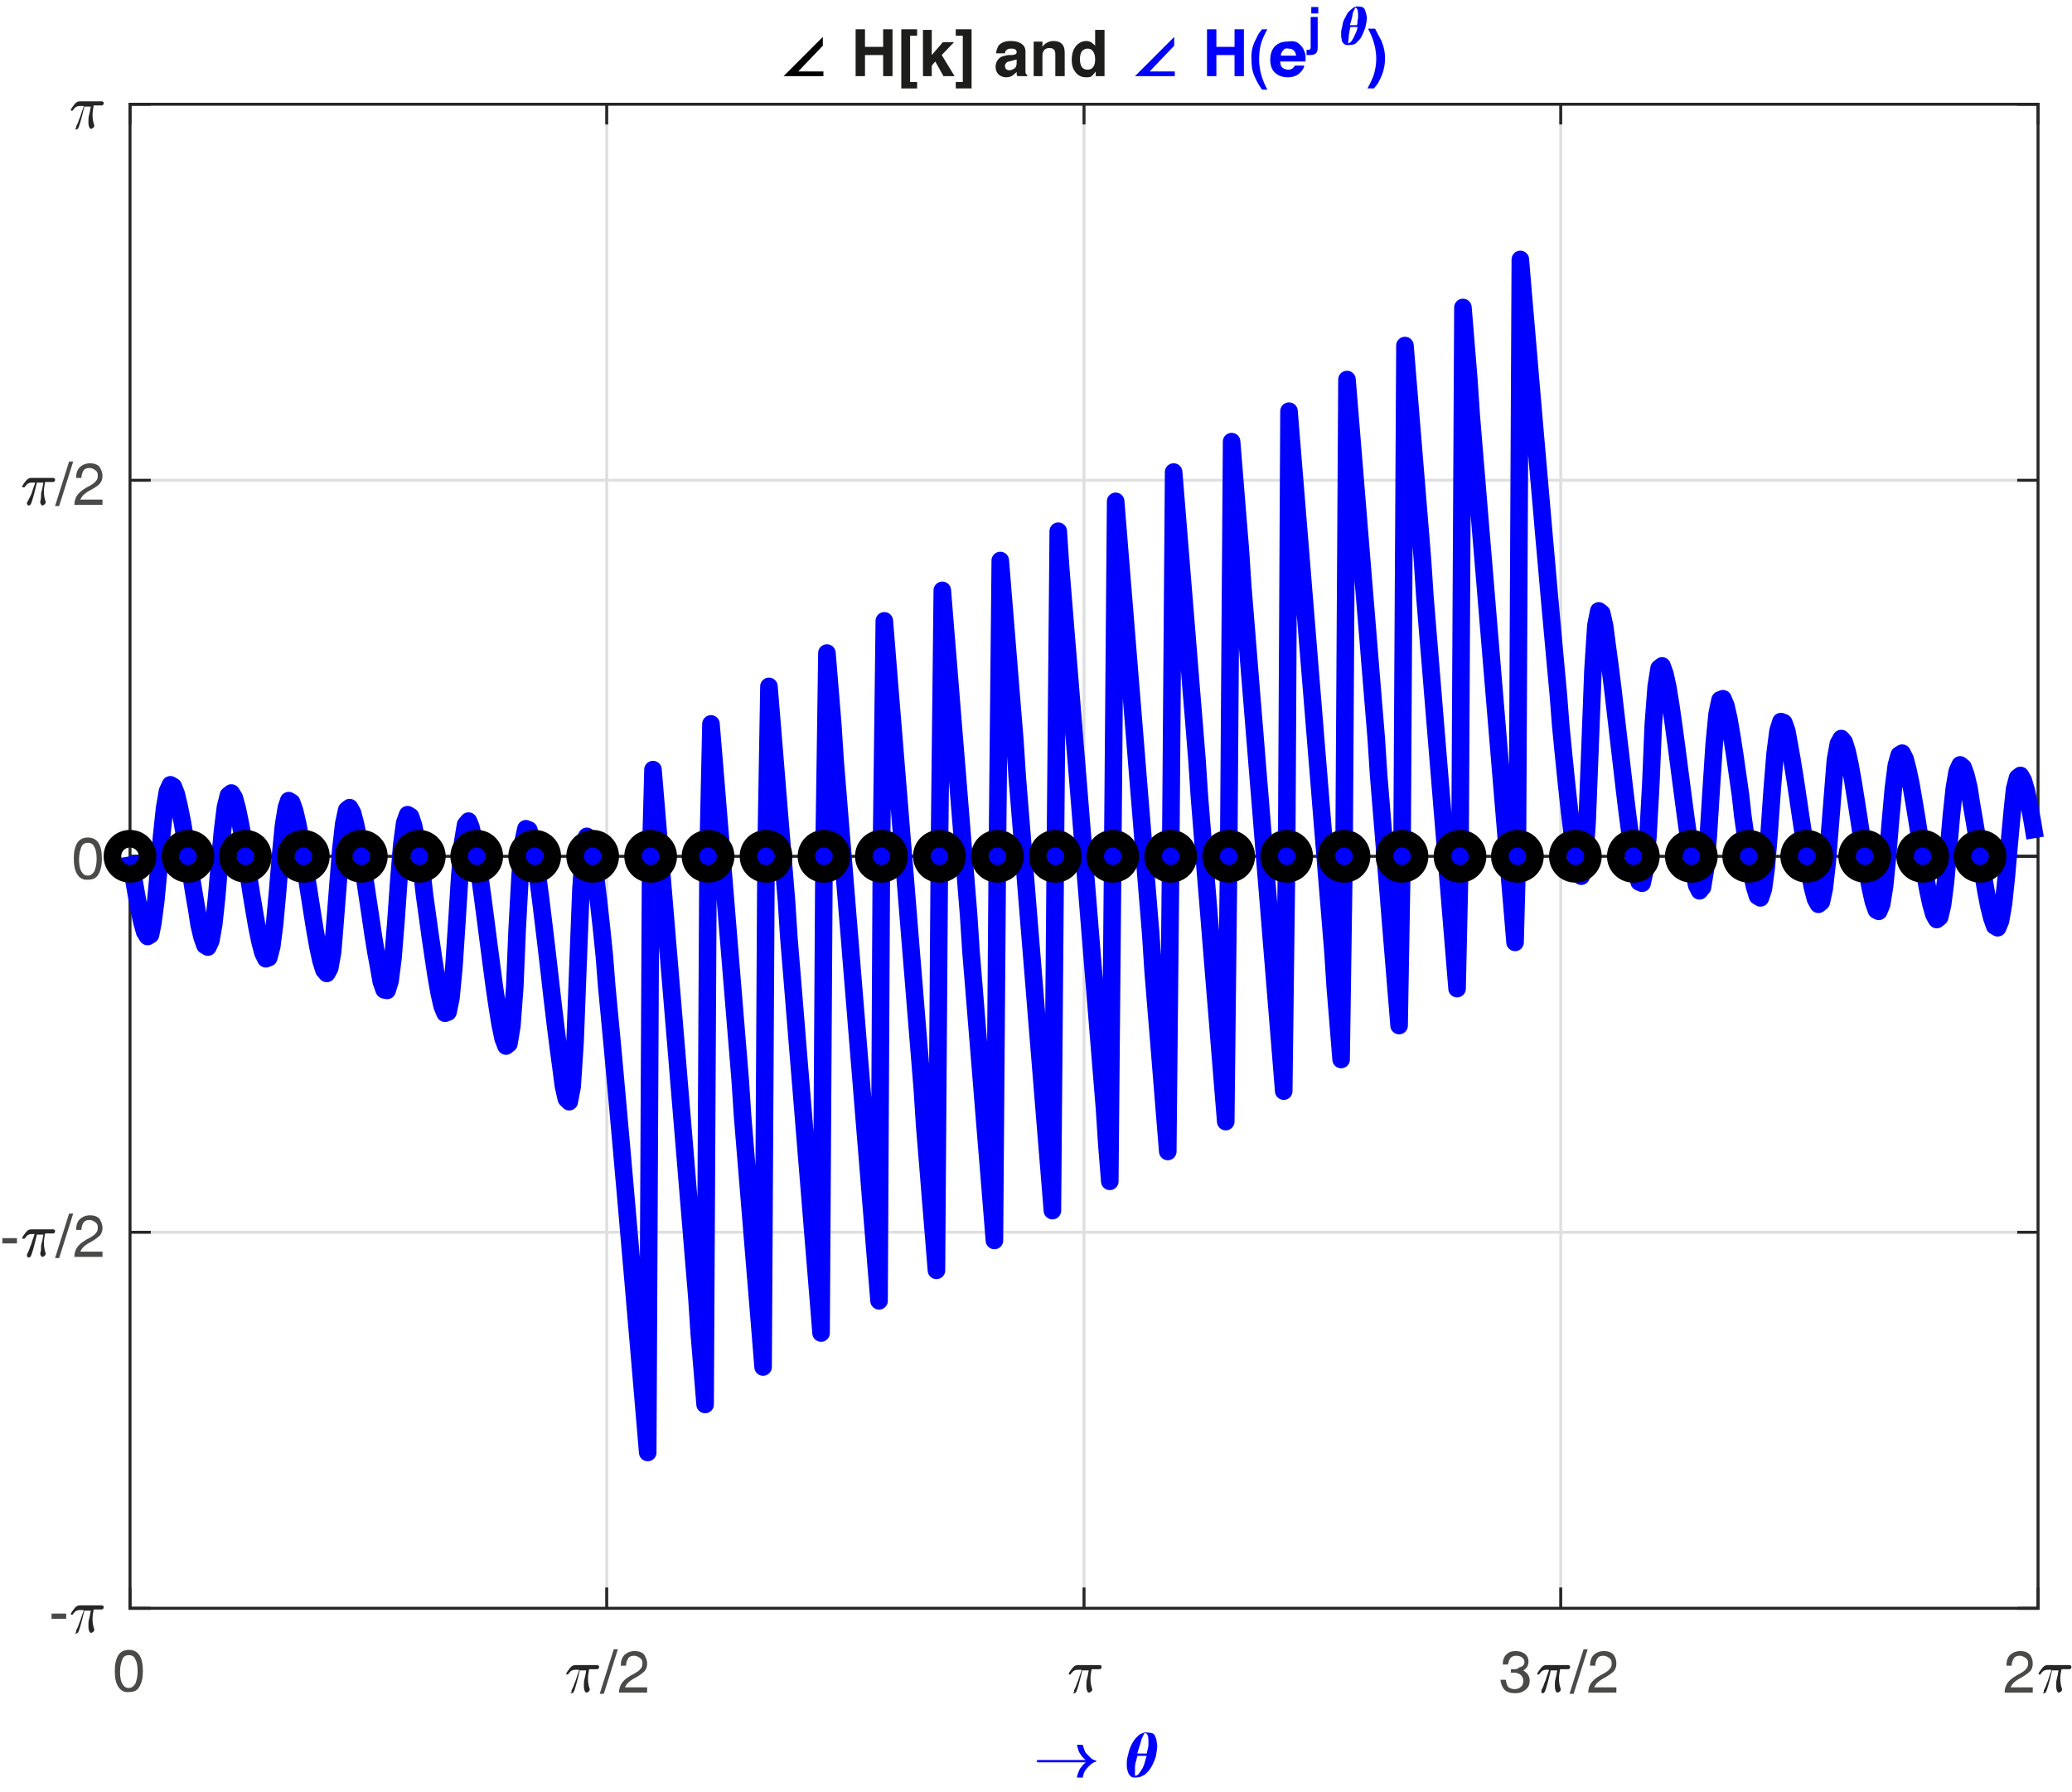 <?xml version="1.0" encoding="utf-8"?>
<!-- Generator: Adobe Illustrator 22.1.0, SVG Export Plug-In . SVG Version: 6.00 Build 0)  -->
<svg version="1.1" id="Layer_1" xmlns="http://www.w3.org/2000/svg" xmlns:xlink="http://www.w3.org/1999/xlink" x="0px" y="0px"
	 viewBox="0 0 353.8 305.9" style="enable-background:new 0 0 353.8 305.9;" xml:space="preserve">
<style type="text/css">
	.st0{fill:none;stroke:#DFDFDF;stroke-width:0.5;stroke-linejoin:round;stroke-miterlimit:10;}
	.st1{fill:none;stroke:#262626;stroke-width:0.5;stroke-linecap:square;stroke-linejoin:round;stroke-miterlimit:10;}
	.st2{fill:#4A4A49;}
	.st3{fill:#262626;}
	.st4{fill:#0000FF;}
	.st5{fill:#1D1D1B;}
	.st6{fill:none;stroke:#262626;stroke-width:0.5;stroke-linejoin:round;stroke-miterlimit:10;}
	.st7{fill:none;stroke:#0000FF;stroke-width:3;stroke-linejoin:round;stroke-miterlimit:10;}
	.st8{fill:none;stroke:#000000;stroke-width:3;stroke-linejoin:round;stroke-miterlimit:10;}
</style>
<g>
	<path class="st0" d="M22.2,274.6V17.8 M103.6,274.6V17.8 M185.1,274.6V17.8 M266.5,274.6V17.8 M348,274.6V17.8 M348,274.6H22.2
		 M348,210.4H22.2 M348,146.2H22.2 M348,82H22.2 M348,17.8H22.2"/>
	<path class="st1" d="M22.2,274.6H348 M22.2,17.8H348 M22.2,274.6v-3.3 M103.6,274.6v-3.3 M185.1,274.6v-3.3 M266.5,274.6v-3.3
		 M348,274.6v-3.3 M22.2,17.8V21 M103.6,17.8V21 M185.1,17.8V21 M266.5,17.8V21 M348,17.8V21"/>
	<g>
		<path class="st2" d="M20.2,288c-0.4-0.6-0.6-1.5-0.6-2.7s0.2-2,0.6-2.7c0.4-0.6,1-0.9,1.8-0.9c0.8,0,1.4,0.3,1.8,0.9
			c0.4,0.6,0.6,1.5,0.6,2.7s-0.2,2-0.6,2.7s-1,0.9-1.8,0.9C21.2,289,20.6,288.6,20.2,288z M23.1,287.5c0.2-0.5,0.4-1.2,0.4-2.1
			c0-0.9-0.1-1.6-0.4-2.1c-0.2-0.5-0.6-0.7-1.1-0.7c-0.5,0-0.9,0.2-1.1,0.7c-0.2,0.5-0.4,1.2-0.4,2.1c0,0.9,0.1,1.6,0.4,2.1
			s0.6,0.7,1.1,0.7C22.5,288.2,22.8,287.9,23.1,287.5z"/>
	</g>
	<path class="st3" d="M97.6,288.8c0,0,0-0.1,0-0.2c0.2-0.4,0.4-0.8,0.5-1.2c0.2-0.4,0.3-0.8,0.4-1.1c0.1-0.4,0.3-0.7,0.4-1.2h-0.7
		c-0.3,0-0.5,0.1-0.7,0.2c-0.2,0.2-0.4,0.4-0.5,0.6c0,0,0,0-0.1,0h-0.1c-0.1,0-0.1,0-0.1-0.1c0,0,0,0,0-0.1c0.2-0.4,0.5-0.7,0.7-1
		c0.3-0.3,0.5-0.4,0.9-0.4h3.7c0.1,0,0.1,0,0.2,0.1c0,0,0.1,0.1,0.1,0.2c0,0.1,0,0.2-0.1,0.3c-0.1,0.1-0.2,0.1-0.3,0.1h-1.3
		c-0.1,0.5-0.2,1.1-0.2,1.6c0,0.7,0.1,1.2,0.3,1.8c0,0,0,0.1,0,0.1c0,0.1,0,0.1-0.1,0.2c0,0.1-0.1,0.1-0.2,0.2
		c-0.1,0-0.1,0.1-0.2,0.1c-0.2,0-0.3-0.1-0.4-0.4s-0.1-0.6-0.1-0.8c0-0.4,0-0.8,0.1-1.1c0.1-0.4,0.2-0.8,0.3-1.5h-1.1
		c-0.5,2.2-0.9,3.4-1,3.6c-0.1,0.2-0.2,0.3-0.4,0.3c-0.1,0-0.2,0-0.2-0.1C97.7,288.9,97.6,288.9,97.6,288.8L97.6,288.8z"/>
	<g>
		<path class="st2" d="M105.5,281.6l-2.4,7.6h-0.7l2.4-7.6H105.5z"/>
		<path class="st2" d="M110.5,284c0,0.5-0.1,0.9-0.4,1.3c-0.3,0.3-0.8,0.7-1.5,1.1c-0.8,0.4-1.3,0.8-1.6,1.2
			c-0.1,0.2-0.2,0.3-0.3,0.5h3.8v0.9h-4.8v0c0-0.7,0.2-1.3,0.6-1.8c0.4-0.5,1.1-1,2.1-1.5c0.5-0.3,0.8-0.5,1-0.8
			c0.2-0.2,0.3-0.5,0.3-0.9c0-0.4-0.1-0.7-0.4-0.9c-0.3-0.2-0.6-0.4-1-0.4c-0.4,0-0.8,0.1-1,0.4s-0.4,0.7-0.4,1.3h-0.9
			c0-0.8,0.2-1.4,0.6-1.8c0.4-0.4,1-0.7,1.8-0.7c0.7,0,1.2,0.2,1.6,0.6C110.2,282.9,110.5,283.4,110.5,284z"/>
	</g>
	<path class="st3" d="M183.4,288.8c0,0,0-0.1,0-0.2c0.2-0.4,0.4-0.8,0.5-1.2c0.2-0.4,0.3-0.8,0.4-1.1c0.1-0.4,0.3-0.7,0.4-1.2h-0.7
		c-0.3,0-0.5,0.1-0.7,0.2c-0.2,0.2-0.4,0.4-0.5,0.6c0,0,0,0-0.1,0h-0.1c-0.1,0-0.1,0-0.1-0.1c0,0,0,0,0-0.1c0.2-0.4,0.5-0.7,0.7-1
		c0.3-0.3,0.5-0.4,0.9-0.4h3.7c0.1,0,0.1,0,0.2,0.1c0.1,0,0.1,0.1,0.1,0.2c0,0.1,0,0.2-0.1,0.3c-0.1,0.1-0.2,0.1-0.3,0.1h-1.3
		c-0.1,0.5-0.2,1.1-0.2,1.6c0,0.7,0.1,1.2,0.3,1.8c0,0,0,0.1,0,0.1c0,0.1,0,0.1-0.1,0.2c0,0.1-0.1,0.1-0.2,0.2
		c-0.1,0-0.1,0.1-0.2,0.1c-0.2,0-0.3-0.1-0.4-0.4s-0.1-0.6-0.1-0.8c0-0.4,0-0.8,0.1-1.1c0.1-0.4,0.2-0.8,0.3-1.5h-1.1
		c-0.5,2.2-0.9,3.4-1,3.6c-0.1,0.2-0.2,0.3-0.4,0.3c-0.1,0-0.2,0-0.2-0.1C183.5,288.9,183.4,288.9,183.4,288.8L183.4,288.8z"/>
	<g>
		<path class="st2" d="M260.3,283.8c0-0.3-0.1-0.6-0.4-0.8c-0.3-0.2-0.6-0.3-1-0.3c-0.4,0-0.7,0.1-1,0.4c-0.2,0.3-0.3,0.6-0.4,1.1
			h-0.9c0-0.7,0.2-1.3,0.6-1.7c0.4-0.4,0.9-0.6,1.6-0.6c0.7,0,1.2,0.2,1.6,0.5c0.4,0.3,0.6,0.8,0.6,1.3c0,0.5-0.2,1-0.6,1.3
			c-0.1,0.1-0.2,0.1-0.3,0.2c0.2,0.1,0.3,0.2,0.4,0.3c0.4,0.3,0.7,0.8,0.7,1.4c0,0.7-0.2,1.2-0.7,1.6c-0.5,0.4-1,0.6-1.8,0.6
			c-0.8,0-1.4-0.2-1.8-0.6c-0.4-0.4-0.6-1-0.7-1.7h0.9c0.1,0.5,0.2,0.9,0.4,1.2c0.2,0.2,0.6,0.4,1.1,0.4c0.4,0,0.8-0.1,1.1-0.4
			c0.3-0.2,0.4-0.6,0.4-1c0-0.4-0.1-0.7-0.4-1c-0.2-0.2-0.5-0.3-0.9-0.4c-0.2,0-0.3,0-0.5,0c-0.1,0-0.2,0-0.3,0V285
			c0.1,0,0.2,0,0.3,0s0.3,0,0.4,0c0.3,0,0.5-0.1,0.7-0.3C260.1,284.5,260.3,284.2,260.3,283.8z"/>
	</g>
	<path class="st3" d="M263.2,288.8c0,0,0-0.1,0-0.2c0.2-0.4,0.4-0.8,0.5-1.2c0.2-0.4,0.3-0.8,0.4-1.1c0.1-0.4,0.3-0.7,0.4-1.2H264
		c-0.3,0-0.5,0.1-0.7,0.2c-0.2,0.2-0.4,0.4-0.5,0.6c0,0,0,0-0.1,0h-0.1c-0.1,0-0.1,0-0.1-0.1c0,0,0,0,0-0.1c0.2-0.4,0.5-0.7,0.7-1
		c0.3-0.3,0.5-0.4,0.9-0.4h3.7c0.1,0,0.1,0,0.2,0.1c0,0,0.1,0.1,0.1,0.2c0,0.1,0,0.2-0.1,0.3c-0.1,0.1-0.2,0.1-0.3,0.1h-1.3
		c-0.1,0.5-0.2,1.1-0.2,1.6c0,0.7,0.1,1.2,0.3,1.8c0,0,0,0.1,0,0.1c0,0.1,0,0.1-0.1,0.2c0,0.1-0.1,0.1-0.2,0.2
		c-0.1,0-0.1,0.1-0.2,0.1c-0.2,0-0.3-0.1-0.4-0.4c-0.1-0.3-0.1-0.6-0.1-0.8c0-0.4,0-0.8,0.1-1.1c0.1-0.4,0.2-0.8,0.3-1.5h-1.1
		c-0.5,2.2-0.9,3.4-1,3.6c-0.1,0.2-0.2,0.3-0.4,0.3c-0.1,0-0.2,0-0.2-0.1C263.3,288.9,263.2,288.9,263.2,288.8L263.2,288.8z"/>
	<g>
		<path class="st2" d="M271.1,281.6l-2.4,7.6H268l2.4-7.6H271.1z"/>
		<path class="st2" d="M276,284c0,0.5-0.1,0.9-0.4,1.3c-0.3,0.3-0.8,0.7-1.5,1.1c-0.8,0.4-1.3,0.8-1.6,1.2c-0.1,0.2-0.2,0.3-0.3,0.5
			h3.8v0.9h-4.8v0c0-0.7,0.2-1.3,0.6-1.8c0.4-0.5,1.1-1,2.1-1.5c0.5-0.3,0.8-0.5,1-0.8c0.2-0.2,0.3-0.5,0.3-0.9
			c0-0.4-0.1-0.7-0.4-0.9c-0.3-0.2-0.6-0.4-1-0.4c-0.4,0-0.8,0.1-1,0.4s-0.4,0.7-0.4,1.3h-0.9c0-0.8,0.2-1.4,0.6-1.8
			c0.4-0.4,1-0.7,1.8-0.7c0.7,0,1.2,0.2,1.6,0.6C275.8,282.9,276,283.4,276,284z"/>
	</g>
	<g>
		<path class="st2" d="M347.1,284c0,0.5-0.1,0.9-0.4,1.3c-0.3,0.3-0.8,0.7-1.5,1.1c-0.8,0.4-1.3,0.8-1.6,1.2
			c-0.1,0.2-0.2,0.3-0.3,0.5h3.8v0.9h-4.8v0c0-0.7,0.2-1.3,0.6-1.8c0.4-0.5,1.1-1,2.1-1.5c0.5-0.3,0.8-0.5,1-0.8
			c0.2-0.2,0.3-0.5,0.3-0.9c0-0.4-0.1-0.7-0.4-0.9c-0.3-0.2-0.6-0.4-1-0.4c-0.4,0-0.8,0.1-1,0.4s-0.4,0.7-0.4,1.3h-0.9
			c0-0.8,0.2-1.4,0.6-1.8c0.4-0.4,1-0.7,1.8-0.7c0.7,0,1.2,0.2,1.6,0.6C346.9,282.9,347.1,283.4,347.1,284z"/>
	</g>
	<path class="st3" d="M349,288.8c0,0,0-0.1,0-0.2c0.2-0.4,0.4-0.8,0.5-1.2c0.2-0.4,0.3-0.8,0.4-1.1c0.1-0.4,0.3-0.7,0.4-1.2h-0.7
		c-0.3,0-0.5,0.1-0.7,0.2c-0.2,0.2-0.4,0.4-0.5,0.6c0,0,0,0-0.1,0h-0.1c-0.1,0-0.1,0-0.1-0.1c0,0,0,0,0-0.1c0.2-0.4,0.5-0.7,0.7-1
		c0.3-0.3,0.5-0.4,0.9-0.4h3.7c0.1,0,0.1,0,0.2,0.1c0,0,0.1,0.1,0.1,0.2c0,0.1,0,0.2-0.1,0.3c-0.1,0.1-0.2,0.1-0.3,0.1h-1.3
		c-0.1,0.5-0.2,1.1-0.2,1.6c0,0.7,0.1,1.2,0.3,1.8c0,0,0,0.1,0,0.1c0,0.1,0,0.1-0.1,0.2c0,0.1-0.1,0.1-0.2,0.2
		c-0.1,0-0.1,0.1-0.2,0.1c-0.2,0-0.3-0.1-0.4-0.4s-0.1-0.6-0.1-0.8c0-0.4,0-0.8,0.1-1.1c0.1-0.4,0.2-0.8,0.3-1.5h-1.1
		c-0.5,2.2-0.9,3.4-1,3.6c-0.1,0.2-0.2,0.3-0.4,0.3c-0.1,0-0.2,0-0.2-0.1C349.1,288.9,349,288.9,349,288.8L349,288.8z"/>
	<g>
	</g>
	<path class="st4" d="M177.2,300.9c-0.1,0-0.1,0-0.1-0.1c0,0-0.1-0.1-0.1-0.1c0-0.1,0-0.1,0.1-0.1c0,0,0.1-0.1,0.1-0.1h8.2
		c-0.3-0.2-0.5-0.4-0.7-0.7s-0.4-0.5-0.5-0.8c-0.1-0.3-0.2-0.6-0.3-1c0-0.1,0-0.1,0.1-0.1h0.2c0.4,0,0.6,0,0.7,0c0,0,0,0,0,0.1
		c0.1,0.3,0.2,0.6,0.3,0.9c0.1,0.3,0.3,0.5,0.5,0.7c0.2,0.2,0.4,0.4,0.6,0.6c0.2,0.2,0.5,0.3,0.8,0.4c0.1,0,0.1,0.1,0.1,0.1
		c0,0.1,0,0.1-0.1,0.1c-0.4,0.1-0.7,0.3-1,0.6c-0.3,0.3-0.6,0.6-0.8,0.9s-0.3,0.7-0.4,1.1c0,0,0,0,0,0.1c0,0-0.2,0-0.7,0H184
		c-0.1,0-0.1,0-0.1-0.1c0.1-0.5,0.3-1,0.5-1.4c0.3-0.4,0.6-0.8,1-1.1H177.2L177.2,300.9z"/>
	<g>
	</g>
	<path class="st4" d="M193.7,303.5c-0.3,0-0.6-0.1-0.8-0.4c-0.2-0.2-0.3-0.5-0.4-0.9c-0.1-0.3-0.1-0.7-0.1-1v0c0-0.4,0-0.7,0.1-1.1
		c0.1-0.4,0.2-0.8,0.3-1.2c0.1-0.4,0.3-0.7,0.4-1c0.1-0.2,0.2-0.4,0.4-0.7c0.2-0.3,0.4-0.5,0.6-0.7c0.2-0.2,0.4-0.4,0.7-0.5
		c0.2-0.1,0.5-0.2,0.7-0.2h0c0.7,0,1.1,0.1,1.3,0.2c0.2,0.1,0.3,0.3,0.4,0.6c0.1,0.2,0.2,0.5,0.2,0.7c0,0.3,0.1,0.5,0.1,0.7
		c0,0.5-0.1,1.1-0.2,1.7c-0.1,0.6-0.4,1.1-0.6,1.6c-0.1,0.2-0.2,0.4-0.4,0.7c-0.2,0.3-0.4,0.5-0.6,0.7c-0.2,0.2-0.4,0.4-0.7,0.5
		C194.8,303.4,194.4,303.5,193.7,303.5L193.7,303.5L193.7,303.5z M193.8,303.2c0.2,0,0.5-0.1,0.7-0.4c0.2-0.3,0.4-0.6,0.6-0.9
		c0.2-0.4,0.3-0.7,0.4-1.1c0.1-0.4,0.2-0.7,0.3-1h-1.6c-0.1,0.5-0.2,0.8-0.3,1.2c-0.1,0.3-0.1,0.7-0.1,1
		C193.8,302.8,193.8,303.2,193.8,303.2L193.8,303.2z M194.2,299.4h1.6c0.1-0.3,0.1-0.6,0.2-0.8c0-0.2,0.1-0.4,0.1-0.7
		c0-0.2,0-0.5,0-0.7c0-0.8-0.2-1.3-0.6-1.3c-0.1,0-0.3,0.4-0.6,1.1C194.7,297.9,194.4,298.6,194.2,299.4L194.2,299.4z"/>
	<path class="st1" d="M22.2,274.6V17.8 M348,274.6V17.8 M22.2,274.6h3.3 M22.2,210.4h3.3 M22.2,146.2h3.3 M22.2,82h3.3 M22.2,17.8
		h3.3 M348,274.6h-3.3 M348,210.4h-3.3 M348,146.2h-3.3 M348,82h-3.3 M348,17.8h-3.3"/>
	<g>
		<path class="st2" d="M8.8,275.5h2.5v0.9H8.8V275.5z"/>
	</g>
	<path class="st3" d="M13,278.6c0,0,0-0.1,0-0.2c0.2-0.4,0.4-0.8,0.5-1.2c0.2-0.4,0.3-0.8,0.4-1.1c0.1-0.4,0.3-0.7,0.4-1.2h-0.7
		c-0.3,0-0.5,0.1-0.7,0.2c-0.2,0.2-0.4,0.4-0.5,0.6c0,0,0,0-0.1,0h-0.1c-0.1,0-0.1,0-0.1-0.1c0,0,0,0,0-0.1c0.2-0.4,0.5-0.7,0.7-1
		c0.3-0.3,0.5-0.4,0.9-0.4h3.7c0.1,0,0.1,0,0.2,0.1c0.1,0,0.1,0.1,0.1,0.2c0,0.1,0,0.2-0.1,0.3c-0.1,0.1-0.2,0.1-0.3,0.1h-1.3
		c-0.1,0.5-0.2,1.1-0.2,1.6c0,0.7,0.1,1.2,0.3,1.8c0,0,0,0.1,0,0.1c0,0.1,0,0.1-0.1,0.2c0,0.1-0.1,0.1-0.2,0.2
		c-0.1,0-0.1,0.1-0.2,0.1c-0.2,0-0.3-0.1-0.4-0.4c-0.1-0.3-0.1-0.6-0.1-0.8c0-0.4,0-0.8,0.1-1.1c0.1-0.4,0.2-0.8,0.3-1.5h-1.1
		c-0.5,2.2-0.9,3.4-1,3.6c-0.1,0.2-0.2,0.3-0.4,0.3c-0.1,0-0.2,0-0.2-0.1C13.1,278.7,13,278.7,13,278.6L13,278.6z"/>
	<g>
		<path class="st2" d="M0.4,211.4h2.5v0.9H0.4V211.4z"/>
	</g>
	<path class="st3" d="M4.6,214.4c0,0,0-0.1,0-0.2c0.2-0.4,0.4-0.8,0.5-1.2c0.2-0.4,0.3-0.8,0.4-1.1c0.1-0.4,0.3-0.7,0.4-1.2H5.4
		c-0.3,0-0.5,0.1-0.7,0.2c-0.2,0.2-0.4,0.4-0.5,0.6c0,0,0,0-0.1,0H3.9c-0.1,0-0.1,0-0.1-0.1c0,0,0,0,0-0.1c0.2-0.4,0.5-0.7,0.7-1
		c0.3-0.3,0.5-0.4,0.9-0.4h3.7c0.1,0,0.1,0,0.2,0.1c0.1,0,0.1,0.1,0.1,0.2c0,0.1,0,0.2-0.1,0.3c-0.1,0.1-0.2,0.1-0.3,0.1H7.7
		c-0.1,0.5-0.2,1.1-0.2,1.6c0,0.7,0.1,1.2,0.3,1.8c0,0,0,0.1,0,0.1c0,0.1,0,0.1-0.1,0.2c0,0.1-0.1,0.1-0.2,0.2
		c-0.1,0-0.1,0.1-0.2,0.1c-0.2,0-0.3-0.1-0.4-0.4S7,213.7,7,213.4c0-0.4,0-0.8,0.1-1.1s0.2-0.8,0.3-1.5H6.3c-0.5,2.2-0.9,3.4-1,3.6
		c-0.1,0.2-0.2,0.3-0.4,0.3c-0.1,0-0.2,0-0.2-0.1C4.7,214.5,4.6,214.5,4.6,214.4L4.6,214.4z"/>
	<g>
		<path class="st2" d="M12.5,207.2l-2.4,7.6H9.4l2.4-7.6H12.5z"/>
		<path class="st2" d="M17.5,209.6c0,0.5-0.1,0.9-0.4,1.3c-0.3,0.3-0.8,0.7-1.5,1.1c-0.8,0.4-1.3,0.8-1.6,1.2
			c-0.1,0.2-0.2,0.3-0.3,0.5h3.8v0.9h-4.8v0c0-0.7,0.2-1.3,0.6-1.8c0.4-0.5,1.1-1,2.1-1.5c0.5-0.3,0.8-0.5,1-0.8
			c0.2-0.2,0.3-0.5,0.3-0.9c0-0.4-0.1-0.7-0.4-0.9c-0.3-0.2-0.6-0.4-1-0.4c-0.4,0-0.8,0.1-1,0.4s-0.4,0.7-0.4,1.3h-0.9
			c0-0.8,0.2-1.4,0.6-1.8c0.4-0.4,1-0.7,1.8-0.7c0.7,0,1.2,0.2,1.6,0.6C17.2,208.5,17.5,209,17.5,209.6z"/>
	</g>
	<g>
		<path class="st2" d="M13.2,149.3c-0.4-0.6-0.6-1.5-0.6-2.7s0.2-2,0.6-2.7c0.4-0.6,1-0.9,1.8-0.9c0.8,0,1.4,0.3,1.8,0.9
			c0.4,0.6,0.6,1.5,0.6,2.7s-0.2,2-0.6,2.7s-1,0.9-1.8,0.9C14.2,150.3,13.6,149.9,13.2,149.3z M16.1,148.8c0.2-0.5,0.4-1.2,0.4-2.1
			c0-0.9-0.1-1.6-0.4-2.1c-0.2-0.5-0.6-0.7-1.1-0.7c-0.5,0-0.9,0.2-1.1,0.7c-0.2,0.5-0.4,1.2-0.4,2.1c0,0.9,0.1,1.6,0.4,2.1
			s0.6,0.7,1.1,0.7C15.5,149.5,15.8,149.2,16.1,148.8z"/>
	</g>
	<path class="st3" d="M4.6,86c0,0,0-0.1,0-0.2C4.9,85.4,5,85,5.2,84.7c0.2-0.4,0.3-0.8,0.4-1.1c0.1-0.4,0.3-0.7,0.4-1.2H5.4
		c-0.3,0-0.5,0.1-0.7,0.2c-0.2,0.2-0.4,0.4-0.5,0.6c0,0,0,0-0.1,0H3.9c-0.1,0-0.1,0-0.1-0.1c0,0,0,0,0-0.1c0.2-0.4,0.5-0.7,0.7-1
		c0.3-0.3,0.5-0.4,0.9-0.4h3.7c0.1,0,0.1,0,0.2,0.1c0.1,0,0.1,0.1,0.1,0.2c0,0.1,0,0.2-0.1,0.3c-0.1,0.1-0.2,0.1-0.3,0.1H7.7
		c-0.1,0.5-0.2,1.1-0.2,1.6c0,0.7,0.1,1.2,0.3,1.8c0,0,0,0.1,0,0.1c0,0.1,0,0.1-0.1,0.2c0,0.1-0.1,0.1-0.2,0.2
		c-0.1,0-0.1,0.1-0.2,0.1c-0.2,0-0.3-0.1-0.4-0.4S7,85.3,7,85c0-0.4,0-0.8,0.1-1.1c0.1-0.4,0.2-0.8,0.3-1.5H6.3
		c-0.5,2.2-0.9,3.4-1,3.6c-0.1,0.2-0.2,0.3-0.4,0.3c-0.1,0-0.2,0-0.2-0.1C4.7,86.1,4.6,86.1,4.6,86L4.6,86z"/>
	<g>
		<path class="st2" d="M12.5,78.8l-2.4,7.6H9.4l2.4-7.6H12.5z"/>
		<path class="st2" d="M17.5,81.2c0,0.5-0.1,0.9-0.4,1.3s-0.8,0.7-1.5,1.1c-0.8,0.4-1.3,0.8-1.6,1.2c-0.1,0.2-0.2,0.3-0.3,0.5h3.8
			v0.9h-4.8v0c0-0.7,0.2-1.3,0.6-1.8s1.1-1,2.1-1.5c0.5-0.3,0.8-0.5,1-0.8c0.2-0.2,0.3-0.5,0.3-0.9c0-0.4-0.1-0.7-0.4-0.9
			s-0.6-0.4-1-0.4c-0.4,0-0.8,0.1-1,0.4c-0.2,0.3-0.4,0.7-0.4,1.3h-0.9c0-0.8,0.2-1.4,0.6-1.8c0.4-0.4,1-0.7,1.8-0.7
			c0.7,0,1.2,0.2,1.6,0.6C17.2,80.1,17.5,80.6,17.5,81.2z"/>
	</g>
	<path class="st3" d="M13,21.8c0,0,0-0.1,0-0.2c0.2-0.4,0.4-0.8,0.5-1.2c0.2-0.4,0.3-0.8,0.4-1.1c0.1-0.4,0.3-0.7,0.4-1.2h-0.7
		c-0.3,0-0.5,0.1-0.7,0.2c-0.2,0.2-0.4,0.4-0.5,0.6c0,0,0,0-0.1,0h-0.1c-0.1,0-0.1,0-0.1-0.1c0,0,0,0,0-0.1c0.2-0.4,0.5-0.7,0.7-1
		c0.3-0.3,0.5-0.4,0.9-0.4h3.7c0.1,0,0.1,0,0.2,0.1c0.1,0,0.1,0.1,0.1,0.2c0,0.1,0,0.2-0.1,0.3c-0.1,0.1-0.2,0.1-0.3,0.1h-1.3
		c-0.1,0.5-0.2,1.1-0.2,1.6c0,0.7,0.1,1.2,0.3,1.8c0,0,0,0.1,0,0.1c0,0.1,0,0.1-0.1,0.2c0,0.1-0.1,0.1-0.2,0.2
		c-0.1,0-0.1,0.1-0.2,0.1c-0.2,0-0.3-0.1-0.4-0.4c-0.1-0.3-0.1-0.6-0.1-0.8c0-0.4,0-0.8,0.1-1.1c0.1-0.4,0.2-0.8,0.3-1.5h-1.1
		c-0.5,2.2-0.9,3.4-1,3.6c-0.1,0.2-0.2,0.3-0.4,0.3c-0.1,0-0.2,0-0.2-0.1C13.1,21.9,13,21.9,13,21.8L13,21.8z"/>
	<polygon points="133.8,13 140.5,6.3 140.5,7.8 136.3,12.2 140.6,12.2 140.6,13 133.8,13 	"/>
	<g>
		<path class="st5" d="M146.1,13V5h1.6v3h3.1V5h1.6V13h-1.6V9.4h-3.1V13H146.1z"/>
		<path class="st5" d="M153.9,5h2.7v1.1h-1.2V14h1.2v1.1h-2.7V5z"/>
		<path class="st5" d="M157.6,5.1h1.5v4.3l1.9-2.2h1.9l-2.1,2.2L163,13h-1.9l-1.4-2.5l-0.6,0.7V13h-1.5V5.1z"/>
		<path class="st5" d="M163.2,14h1.2V6.1h-1.2V5h2.7v10.1h-2.7V14z"/>
		<path class="st5" d="M172.7,9.4c0.3,0,0.5-0.1,0.6-0.1c0.2-0.1,0.3-0.2,0.3-0.4c0-0.2-0.1-0.4-0.3-0.5c-0.2-0.1-0.4-0.1-0.7-0.1
			c-0.4,0-0.6,0.1-0.8,0.3c-0.1,0.1-0.2,0.3-0.2,0.5h-1.5c0-0.5,0.2-0.9,0.4-1.3c0.4-0.5,1.1-0.8,2.1-0.8c0.6,0,1.2,0.1,1.7,0.4
			c0.5,0.3,0.8,0.7,0.8,1.4v2.7c0,0.2,0,0.4,0,0.7c0,0.2,0,0.3,0.1,0.4c0,0.1,0.1,0.1,0.2,0.2V13h-1.7c0-0.1-0.1-0.2-0.1-0.3
			c0-0.1,0-0.2,0-0.4c-0.2,0.2-0.5,0.4-0.7,0.6c-0.3,0.2-0.7,0.3-1.1,0.3c-0.5,0-1-0.2-1.3-0.5c-0.3-0.3-0.5-0.7-0.5-1.3
			c0-0.7,0.3-1.2,0.8-1.6c0.3-0.2,0.8-0.3,1.4-0.4L172.7,9.4z M173.7,10.1c-0.1,0.1-0.2,0.1-0.3,0.1c-0.1,0-0.2,0.1-0.4,0.1
			l-0.3,0.1c-0.3,0.1-0.6,0.1-0.7,0.2c-0.2,0.1-0.4,0.4-0.4,0.6c0,0.3,0.1,0.5,0.2,0.6c0.1,0.1,0.3,0.2,0.5,0.2
			c0.3,0,0.6-0.1,0.9-0.3c0.3-0.2,0.4-0.5,0.4-1.1V10.1z"/>
		<path class="st5" d="M181.2,7.4c0.4,0.3,0.6,0.8,0.6,1.6V13h-1.6V9.4c0-0.3,0-0.5-0.1-0.7c-0.1-0.3-0.4-0.5-0.9-0.5
			c-0.5,0-0.9,0.2-1.1,0.7c-0.1,0.2-0.1,0.5-0.1,0.9V13h-1.5V7.1h1.5V8c0.2-0.3,0.4-0.5,0.6-0.6c0.3-0.2,0.7-0.4,1.2-0.4
			C180.4,7,180.9,7.1,181.2,7.4z"/>
		<path class="st5" d="M186.3,7.2c0.3,0.2,0.5,0.4,0.7,0.6V5.1h1.6V13h-1.5v-0.8c-0.2,0.3-0.5,0.6-0.7,0.8s-0.6,0.2-1,0.2
			c-0.7,0-1.3-0.3-1.7-0.8c-0.5-0.6-0.7-1.3-0.7-2.1c0-1,0.2-1.8,0.7-2.4c0.5-0.6,1.1-0.9,1.8-0.9C185.8,7,186.1,7.1,186.3,7.2z
			 M186.7,11.4c0.2-0.3,0.3-0.7,0.3-1.3c0-0.7-0.2-1.2-0.5-1.5c-0.2-0.2-0.5-0.3-0.8-0.3c-0.4,0-0.8,0.2-1,0.5
			c-0.2,0.3-0.3,0.8-0.3,1.3c0,0.5,0.1,1,0.3,1.3c0.2,0.3,0.5,0.5,1,0.5C186.2,11.9,186.5,11.7,186.7,11.4z"/>
	</g>
	<polygon class="st4" points="193.8,13 200.5,6.3 200.5,7.8 196.3,12.2 200.6,12.2 200.6,13 193.8,13 	"/>
	<g>
		<path class="st4" d="M206.1,13V5h1.6v3h3.1V5h1.6V13h-1.6V9.4h-3.1V13H206.1z"/>
		<path class="st4" d="M214.3,7c0.3-0.6,0.5-1.1,0.8-1.5l0.4-0.5l0.9,0c-0.5,0.9-0.8,1.6-1,2.2c-0.3,0.9-0.4,1.9-0.4,3
			c0,0.7,0.1,1.3,0.2,1.9c0.2,0.9,0.5,1.8,0.9,2.6l0.3,0.6h-0.9c-0.6-0.8-1-1.6-1.3-2.3c-0.4-0.9-0.5-1.8-0.5-2.7
			C213.6,9.1,213.8,8,214.3,7z"/>
		<path class="st4" d="M221.4,7.2c0.4,0.2,0.7,0.5,1,0.9c0.2,0.3,0.4,0.8,0.5,1.2c0,0.3,0.1,0.7,0,1.2h-4.3c0,0.6,0.2,1,0.6,1.2
			c0.2,0.1,0.5,0.2,0.8,0.2c0.3,0,0.6-0.1,0.8-0.3c0.1-0.1,0.2-0.2,0.3-0.4h1.6c0,0.3-0.2,0.7-0.6,1.1c-0.5,0.6-1.3,0.9-2.2,0.9
			c-0.8,0-1.5-0.2-2.1-0.7c-0.6-0.5-0.9-1.3-0.9-2.3c0-1,0.3-1.8,0.8-2.3c0.5-0.5,1.2-0.8,2.1-0.8C220.5,7,221,7,221.4,7.2z
			 M219.1,8.6c-0.2,0.2-0.4,0.5-0.4,0.9h2.6c0-0.4-0.2-0.7-0.4-0.9c-0.2-0.2-0.5-0.3-0.9-0.3C219.6,8.2,219.3,8.3,219.1,8.6z"/>
	</g>
	<g>
		<path class="st4" d="M223.2,8.5c0.1,0,0.1,0,0.1,0s0.1,0,0.1,0c0.1,0,0.2,0,0.3-0.1s0.1-0.2,0.1-0.3V2.9h1.2v5.2
			c0,0.5-0.1,0.8-0.3,1c-0.2,0.2-0.6,0.3-1.1,0.3c0,0-0.1,0-0.2,0s-0.2,0-0.3,0V8.5z M225.1,2.3h-1.2V1.2h1.2V2.3z"/>
	</g>
	<path class="st4" d="M230.1,7.7c-0.3,0-0.5-0.1-0.7-0.3c-0.2-0.2-0.3-0.4-0.3-0.7C229,6.4,229,6.1,229,5.8v0c0-0.3,0-0.6,0.1-0.9
		c0.1-0.3,0.1-0.6,0.2-1c0.1-0.3,0.2-0.6,0.4-0.9c0.1-0.2,0.2-0.4,0.3-0.6c0.1-0.2,0.3-0.4,0.5-0.6c0.2-0.2,0.4-0.3,0.6-0.5
		c0.2-0.1,0.4-0.2,0.6-0.2h0c0.6,0,1,0.1,1.1,0.2c0.1,0.1,0.3,0.3,0.3,0.5c0.1,0.2,0.1,0.4,0.2,0.6c0,0.2,0.1,0.4,0.1,0.6
		c0,0.5-0.1,0.9-0.2,1.4c-0.1,0.5-0.3,0.9-0.5,1.4c-0.1,0.2-0.2,0.4-0.3,0.6c-0.1,0.2-0.3,0.4-0.5,0.6c-0.2,0.2-0.3,0.3-0.5,0.5
		C231.1,7.6,230.7,7.7,230.1,7.7L230.1,7.7L230.1,7.7z M230.2,7.4c0.1,0,0.3-0.1,0.5-0.3c0.2-0.2,0.3-0.5,0.5-0.8
		c0.1-0.3,0.3-0.6,0.4-0.9c0.1-0.3,0.2-0.6,0.2-0.8h-1.2c-0.1,0.4-0.2,0.7-0.2,1c-0.1,0.3-0.1,0.5-0.1,0.8
		C230.2,7.1,230.2,7.4,230.2,7.4L230.2,7.4z M230.5,4.3h1.2c0.1-0.3,0.1-0.5,0.1-0.7s0.1-0.4,0.1-0.6c0-0.2,0-0.4,0-0.6
		c0-0.7-0.2-1.1-0.5-1.1c0,0-0.1,0.3-0.4,0.9C230.9,3,230.7,3.6,230.5,4.3L230.5,4.3z"/>
	<g>
		<path class="st4" d="M235.9,7c0.4,1,0.6,1.9,0.6,2.9c0,1.1-0.2,2.2-0.7,3.3c-0.3,0.6-0.5,1.1-0.8,1.4l-0.4,0.5h-1.1
			c0.5-0.9,0.8-1.6,1-2.1c0.3-0.9,0.5-1.9,0.5-3c0-0.7-0.1-1.3-0.2-1.9c-0.2-0.9-0.5-1.8-0.9-2.6l-0.3-0.6h1.2
			C235.2,5.7,235.6,6.4,235.9,7z"/>
	</g>
	<line class="st6" x1="22.2" y1="146.2" x2="348" y2="146.2"/>
	<polyline class="st7" points="22.2,146.2 22.7,149.3 23.2,152.2 23.7,155 24.2,157.3 24.7,159.1 25.2,159.9 25.7,159.6 26.1,157.6 
		26.6,153.8 27.1,148.5 27.6,142.7 28.1,138 28.6,135.1 29.1,134 29.6,134.3 30.1,135.6 30.6,137.7 31.1,140.2 31.6,143.1 
		32.1,146.2 32.6,149.3 33.1,152.4 33.6,155.3 34,157.9 34.5,160 35,161.4 35.5,161.7 36,160.6 36.5,157.8 37,153.1 37.5,147.2 
		38,141.8 38.5,137.8 39,135.8 39.5,135.4 40,136.2 40.5,138 41,140.4 41.5,143.1 41.9,146.2 42.4,149.3 42.9,152.5 43.4,155.5 
		43.9,158.4 44.4,160.8 44.9,162.7 45.4,163.7 45.9,163.5 46.4,161.6 46.9,157.7 47.4,152.2 47.9,146.1 48.4,141 48.9,137.9 
		49.3,136.7 49.8,137 50.3,138.4 50.8,140.5 51.3,143.2 51.8,146.2 52.3,149.4 52.8,152.6 53.3,155.8 53.8,158.9 54.3,161.7 
		54.8,164 55.3,165.6 55.8,166.2 56.3,165.3 56.8,162.5 57.2,157.6 57.7,151.2 58.2,145 58.7,140.6 59.2,138.3 59.7,137.9 
		60.2,138.8 60.7,140.7 61.2,143.2 61.7,146.2 62.2,149.4 62.7,152.8 63.2,156.1 63.7,159.5 64.2,162.6 64.7,165.3 65.1,167.6 
		65.6,169 66.1,169.1 66.6,167.5 67.1,163.6 67.6,157.4 68.1,150.3 68.6,144.2 69.1,140.5 69.6,139.1 70.1,139.4 70.6,140.9 
		71.1,143.3 71.6,146.2 72.1,149.4 72.5,152.9 73,156.5 73.5,160.1 74,163.5 74.5,166.8 75,169.6 75.5,171.8 76,173 76.5,172.8 
		77,170.4 77.5,165.2 78,157.6 78.5,149.6 79,143.8 79.5,140.8 80,140.2 80.4,141.2 80.9,143.3 81.4,146.2 81.9,149.5 82.4,153.1 
		82.9,156.9 83.4,160.8 83.9,164.6 84.4,168.4 84.9,171.8 85.4,174.9 85.9,177.3 86.4,178.6 86.9,178.2 87.4,175.2 87.9,168.5 
		88.3,158.8 88.8,149.6 89.3,143.8 89.8,141.5 90.3,141.7 90.8,143.4 91.3,146.2 91.8,149.6 92.3,153.4 92.8,157.5 93.3,161.7 
		93.8,166 94.3,170.4 94.8,174.6 95.3,178.6 95.8,182.3 96.2,185.4 96.7,187.6 97.2,188.1 97.7,185.5 98.2,177.8 98.7,164.6 
		99.2,151.8 99.7,144.8 100.2,142.8 100.7,143.6 101.2,146.2 101.7,149.7 102.2,153.9 102.7,158.4 103.2,163.3 103.6,168.4 
		104.1,173.7 104.6,179 105.1,184.5 105.6,190.1 106.1,195.7 106.6,201.4 107.1,207.1 107.6,212.9 108.1,218.6 108.6,224.5 
		109.1,230.3 109.6,236.2 110.1,242.1 110.6,248 111.1,146.2 111.5,131.4 112,137.4 112.5,143.4 113,149.3 113.5,155.3 114,161.3 
		114.5,167.3 115,173.3 115.5,179.3 116,185.4 116.5,191.4 117,197.4 117.5,203.5 118,209.5 118.5,215.6 119,221.6 119.4,227.7 
		119.9,233.7 120.4,239.8 120.9,146.2 121.4,123.6 121.9,129.6 122.4,135.7 122.9,141.8 123.4,147.9 123.9,154 124.4,160.1 
		124.9,166.2 125.4,172.3 125.9,178.4 126.4,184.5 126.8,190.6 127.3,196.7 127.8,202.8 128.3,208.9 128.8,215 129.3,221.1 
		129.8,227.2 130.3,233.4 130.8,146.2 131.3,117.2 131.8,123.3 132.3,129.4 132.8,135.6 133.3,141.7 133.8,147.8 134.3,153.9 
		134.7,160.1 135.2,166.2 135.7,172.3 136.2,178.5 136.7,184.6 137.2,190.7 137.7,196.9 138.2,203 138.7,209.2 139.2,215.3 
		139.7,221.4 140.2,227.6 140.7,146.2 141.2,111.5 141.7,117.6 142.2,123.7 142.6,129.9 143.1,136 143.6,142.2 144.1,148.3 
		144.6,154.5 145.1,160.6 145.6,166.8 146.1,172.9 146.6,179.1 147.1,185.2 147.6,191.4 148.1,197.5 148.6,203.7 149.1,209.8 
		149.6,216 150.1,222.1 150.5,146.2 151,106 151.5,112.2 152,118.4 152.5,124.5 153,130.7 153.5,136.8 154,143 154.5,149.1 
		155,155.3 155.5,161.5 156,167.6 156.5,173.8 157,179.9 157.5,186.1 157.9,192.3 158.4,198.4 158.9,204.6 159.4,210.7 159.9,216.9 
		160.4,146.2 160.9,100.8 161.4,107 161.9,113.1 162.4,119.3 162.9,125.5 163.4,131.6 163.9,137.8 164.4,144 164.9,150.1 
		165.4,156.3 165.8,162.5 166.3,168.6 166.8,174.8 167.3,180.9 167.8,187.1 168.3,193.3 168.8,199.4 169.3,205.6 169.8,211.8 
		170.3,146.2 170.8,95.7 171.3,101.9 171.8,108 172.3,114.2 172.8,120.4 173.3,126.5 173.7,132.7 174.2,138.9 174.7,145 
		175.2,151.2 175.7,157.4 176.2,163.5 176.7,169.7 177.2,175.9 177.7,182 178.2,188.2 178.7,194.4 179.2,200.5 179.7,206.7 
		180.2,146.2 180.7,90.7 181.1,96.8 181.6,103 182.1,109.2 182.6,115.3 183.1,121.5 183.6,127.7 184.1,133.8 184.6,140 185.1,146.2 
		185.6,152.3 186.1,158.5 186.6,164.7 187.1,170.8 187.6,177 188.1,183.2 188.6,189.3 189,195.5 189.5,201.7 190,146.2 190.5,85.6 
		191,91.8 191.5,98 192,104.1 192.5,110.3 193,116.5 193.5,122.6 194,128.8 194.5,135 195,141.1 195.5,147.3 196,153.5 196.5,159.6 
		196.9,165.8 197.4,172 197.9,178.1 198.4,184.3 198.9,190.5 199.4,196.6 199.9,146.2 200.4,80.6 200.9,86.7 201.4,92.9 201.9,99.1 
		202.4,105.2 202.9,111.4 203.4,117.6 203.9,123.7 204.4,129.9 204.8,136 205.3,142.2 205.8,148.4 206.3,154.5 206.8,160.7 
		207.3,166.9 207.8,173 208.3,179.2 208.8,185.4 209.3,191.5 209.8,146.2 210.3,75.4 210.8,81.6 211.3,87.8 211.8,93.9 212.2,100.1 
		212.7,106.2 213.2,112.4 213.7,118.6 214.2,124.7 214.7,130.9 215.2,137 215.7,143.2 216.2,149.4 216.7,155.5 217.2,161.7 
		217.7,167.8 218.2,174 218.7,180.1 219.2,186.3 219.7,146.2 220.1,70.2 220.6,76.4 221.1,82.5 221.6,88.7 222.1,94.8 222.6,101 
		223.1,107.1 223.6,113.3 224.1,119.4 224.6,125.6 225.1,131.7 225.6,137.9 226.1,144 226.6,150.2 227.1,156.3 227.6,162.4 
		228,168.6 228.5,174.7 229,180.9 229.5,146.2 230,64.8 230.5,70.9 231,77 231.5,83.2 232,89.3 232.5,95.5 233,101.6 233.5,107.7 
		234,113.9 234.5,120 235,126.1 235.4,132.3 235.9,138.4 236.4,144.5 236.9,150.6 237.4,156.8 237.9,162.9 238.4,169 238.9,175.1 
		239.4,146.2 239.9,59 240.4,65.1 240.9,71.2 241.4,77.3 241.9,83.4 242.4,89.5 242.9,95.7 243.3,101.8 243.8,107.9 244.3,114 
		244.8,120.1 245.3,126.2 245.8,132.3 246.3,138.4 246.8,144.4 247.3,150.5 247.8,156.6 248.3,162.7 248.8,168.8 249.3,146.2 
		249.8,52.5 250.3,58.6 250.8,64.7 251.2,70.7 251.7,76.8 252.2,82.8 252.7,88.9 253.2,94.9 253.7,100.9 254.2,107 254.7,113 
		255.2,119 255.7,125 256.2,131 256.7,137 257.2,143 257.7,149 258.2,154.9 258.7,160.9 259.1,146.2 259.6,44.3 260.1,50.3 
		260.6,56.1 261.1,62 261.6,67.9 262.1,73.7 262.6,79.5 263.1,85.2 263.6,91 264.1,96.6 264.6,102.3 265.1,107.8 265.6,113.3 
		266.1,118.7 266.5,123.9 267,129 267.5,133.9 268,138.5 268.5,142.6 269,146.2 269.5,148.7 270,149.6 270.5,147.5 271,140.5 
		271.5,127.7 272,114.5 272.5,106.8 273,104.3 273.5,104.7 274,106.9 274.4,110 274.9,113.7 275.4,117.7 275.9,122 276.4,126.3 
		276.9,130.6 277.4,134.9 277.9,139 278.4,142.8 278.9,146.2 279.4,148.9 279.9,150.6 280.4,150.8 280.9,148.5 281.4,142.7 
		281.9,133.5 282.3,123.8 282.8,117.2 283.3,114.1 283.8,113.7 284.3,115.1 284.8,117.4 285.3,120.5 285.8,124 286.3,127.7 
		286.8,131.6 287.3,135.4 287.8,139.2 288.3,142.8 288.8,146.2 289.3,149 289.7,151.1 290.2,152.1 290.7,151.5 291.2,148.5 
		291.7,142.7 292.2,134.7 292.7,127.1 293.2,121.9 293.7,119.5 294.2,119.3 294.7,120.5 295.2,122.7 295.7,125.6 296.2,128.8 
		296.7,132.3 297.2,135.8 297.6,139.4 298.1,142.9 298.6,146.2 299.1,149.1 299.6,151.4 300.1,153 300.6,153.3 301.1,151.8 
		301.6,148.1 302.1,142.1 302.6,134.9 303.1,128.7 303.6,124.8 304.1,123.2 304.6,123.4 305.1,124.8 305.5,127 306,129.8 
		306.5,132.9 307,136.2 307.5,139.6 308,142.9 308.5,146.2 309,149.1 309.5,151.6 310,153.5 310.5,154.4 311,154 311.5,151.7 
		312,147.3 312.5,141.1 313,134.8 313.4,129.8 313.9,127 314.4,126.1 314.9,126.7 315.4,128.3 315.9,130.6 316.4,133.4 316.9,136.5 
		317.4,139.7 317.9,143 318.4,146.2 318.9,149.2 319.4,151.8 319.9,154 320.4,155.4 320.8,155.6 321.3,154.4 321.8,151.3 
		322.3,146.3 322.8,140.2 323.3,134.6 323.8,130.7 324.3,128.9 324.8,128.6 325.3,129.6 325.8,131.5 326.3,133.9 326.8,136.8 
		327.3,139.8 327.8,143 328.3,146.2 328.7,149.2 329.2,152 329.7,154.3 330.2,156.1 330.7,157 331.2,156.6 331.7,154.5 332.2,150.6 
		332.7,145.1 333.2,139.3 333.7,134.6 334.2,131.7 334.7,130.6 335.2,131 335.7,132.4 336.2,134.5 336.6,137.1 337.1,140 337.6,143 
		338.1,146.2 338.6,149.2 339.1,152.1 339.6,154.7 340.1,156.7 340.6,158.1 341.1,158.4 341.6,157.2 342.1,154.3 342.6,149.6 
		343.1,143.9 343.6,138.5 344,134.7 344.5,132.8 345,132.4 345.5,133.3 346,135 346.5,137.4 347,140.1 347.5,143.1 	"/>
	<path d="M22.2,144.7c0.8,0,1.5,0.7,1.5,1.5l0,0c0,0.8-0.7,1.5-1.5,1.5s-1.5-0.7-1.5-1.5C20.7,145.3,21.4,144.7,22.2,144.7
		L22.2,144.7z M22.2,141.7c-2.5,0-4.5,2-4.5,4.5c0,2.5,2,4.5,4.5,4.5s4.5-2,4.5-4.5l0,0C26.7,143.7,24.7,141.7,22.2,141.7
		L22.2,141.7z"/>
	<path d="M32.1,144.7c0.8,0,1.5,0.7,1.5,1.5l0,0c0,0.8-0.7,1.5-1.5,1.5c-0.8,0-1.5-0.7-1.5-1.5C30.6,145.3,31.2,144.7,32.1,144.7
		L32.1,144.7z M32.1,141.7c-2.5,0-4.5,2-4.5,4.5c0,2.5,2,4.5,4.5,4.5s4.5-2,4.5-4.5l0,0C36.6,143.7,34.6,141.7,32.1,141.7
		L32.1,141.7z"/>
	<path d="M41.9,144.7c0.8,0,1.5,0.7,1.5,1.5l0,0c0,0.8-0.7,1.5-1.5,1.5c-0.8,0-1.5-0.7-1.5-1.5C40.4,145.3,41.1,144.7,41.9,144.7
		L41.9,144.7z M41.9,141.7c-2.5,0-4.5,2-4.5,4.5c0,2.5,2,4.5,4.5,4.5s4.5-2,4.5-4.5l0,0C46.4,143.7,44.4,141.7,41.9,141.7
		L41.9,141.7z"/>
	<path d="M51.8,144.7c0.8,0,1.5,0.7,1.5,1.5l0,0c0,0.8-0.7,1.5-1.5,1.5c-0.8,0-1.5-0.7-1.5-1.5C50.3,145.3,51,144.7,51.8,144.7
		L51.8,144.7z M51.8,141.7c-2.5,0-4.5,2-4.5,4.5c0,2.5,2,4.5,4.5,4.5c2.5,0,4.5-2,4.5-4.5l0,0C56.3,143.7,54.3,141.7,51.8,141.7
		L51.8,141.7z"/>
	<path d="M61.7,144.7c0.8,0,1.5,0.7,1.5,1.5l0,0c0,0.8-0.7,1.5-1.5,1.5c-0.8,0-1.5-0.7-1.5-1.5C60.2,145.3,60.9,144.7,61.7,144.7
		L61.7,144.7z M61.7,141.7c-2.5,0-4.5,2-4.5,4.5c0,2.5,2,4.5,4.5,4.5c2.5,0,4.5-2,4.5-4.5l0,0C66.2,143.7,64.2,141.7,61.7,141.7
		L61.7,141.7z"/>
	<path d="M71.6,144.7c0.8,0,1.5,0.7,1.5,1.5l0,0c0,0.8-0.7,1.5-1.5,1.5c-0.8,0-1.5-0.7-1.5-1.5C70.1,145.3,70.7,144.7,71.6,144.7
		L71.6,144.7z M71.6,141.7c-2.5,0-4.5,2-4.5,4.5c0,2.5,2,4.5,4.5,4.5c2.5,0,4.5-2,4.5-4.5l0,0C76.1,143.7,74,141.7,71.6,141.7
		L71.6,141.7z"/>
	<path d="M81.4,144.7c0.8,0,1.5,0.7,1.5,1.5l0,0c0,0.8-0.7,1.5-1.5,1.5c-0.8,0-1.5-0.7-1.5-1.5C79.9,145.3,80.6,144.7,81.4,144.7
		L81.4,144.7z M81.4,141.7c-2.5,0-4.5,2-4.5,4.5c0,2.5,2,4.5,4.5,4.5c2.5,0,4.5-2,4.5-4.5l0,0C85.9,143.7,83.9,141.7,81.4,141.7
		L81.4,141.7z"/>
	<path d="M91.3,144.7c0.8,0,1.5,0.7,1.5,1.5l0,0c0,0.8-0.7,1.5-1.5,1.5c-0.8,0-1.5-0.7-1.5-1.5C89.8,145.3,90.5,144.7,91.3,144.7
		L91.3,144.7z M91.3,141.7c-2.5,0-4.5,2-4.5,4.5c0,2.5,2,4.5,4.5,4.5s4.5-2,4.5-4.5l0,0C95.8,143.7,93.8,141.7,91.3,141.7
		L91.3,141.7z"/>
	<path d="M101.2,144.7c0.8,0,1.5,0.7,1.5,1.5l0,0c0,0.8-0.7,1.5-1.5,1.5c-0.8,0-1.5-0.7-1.5-1.5C99.7,145.3,100.4,144.7,101.2,144.7
		L101.2,144.7z M101.2,141.7c-2.5,0-4.5,2-4.5,4.5c0,2.5,2,4.5,4.5,4.5s4.5-2,4.5-4.5l0,0C105.7,143.7,103.7,141.7,101.2,141.7
		L101.2,141.7z"/>
	<path d="M111.1,144.7c0.8,0,1.5,0.7,1.5,1.5l0,0c0,0.8-0.7,1.5-1.5,1.5s-1.5-0.7-1.5-1.5C109.6,145.3,110.2,144.7,111.1,144.7
		L111.1,144.7z M111.1,141.7c-2.5,0-4.5,2-4.5,4.5c0,2.5,2,4.5,4.5,4.5s4.5-2,4.5-4.5l0,0C115.6,143.7,113.5,141.7,111.1,141.7
		L111.1,141.7z"/>
	<path d="M120.9,144.7c0.8,0,1.5,0.7,1.5,1.5l0,0c0,0.8-0.7,1.5-1.5,1.5s-1.5-0.7-1.5-1.5C119.4,145.3,120.1,144.7,120.9,144.7
		L120.9,144.7z M120.9,141.7c-2.5,0-4.5,2-4.5,4.5c0,2.5,2,4.5,4.5,4.5s4.5-2,4.5-4.5l0,0C125.4,143.7,123.4,141.7,120.9,141.7
		L120.9,141.7z"/>
	<path d="M130.8,144.7c0.8,0,1.5,0.7,1.5,1.5l0,0c0,0.8-0.7,1.5-1.5,1.5s-1.5-0.7-1.5-1.5C129.3,145.3,130,144.7,130.8,144.7
		L130.8,144.7z M130.8,141.7c-2.5,0-4.5,2-4.5,4.5c0,2.5,2,4.5,4.5,4.5s4.5-2,4.5-4.5l0,0C135.3,143.7,133.3,141.7,130.8,141.7
		L130.8,141.7z"/>
	<path d="M140.7,144.7c0.8,0,1.5,0.7,1.5,1.5l0,0c0,0.8-0.7,1.5-1.5,1.5c-0.8,0-1.5-0.7-1.5-1.5
		C139.2,145.3,139.8,144.7,140.7,144.7L140.7,144.7z M140.7,141.7c-2.5,0-4.5,2-4.5,4.5c0,2.5,2,4.5,4.5,4.5s4.5-2,4.5-4.5l0,0
		C145.2,143.7,143.2,141.7,140.7,141.7L140.7,141.7z"/>
	<path d="M150.5,144.7c0.8,0,1.5,0.7,1.5,1.5l0,0c0,0.8-0.7,1.5-1.5,1.5c-0.8,0-1.5-0.7-1.5-1.5C149,145.3,149.7,144.7,150.5,144.7
		L150.5,144.7z M150.5,141.7c-2.5,0-4.5,2-4.5,4.5c0,2.5,2,4.5,4.5,4.5c2.5,0,4.5-2,4.5-4.5l0,0C155,143.7,153,141.7,150.5,141.7
		L150.5,141.7z"/>
	<path d="M160.4,144.7c0.8,0,1.5,0.7,1.5,1.5l0,0c0,0.8-0.7,1.5-1.5,1.5c-0.8,0-1.5-0.7-1.5-1.5
		C158.9,145.3,159.6,144.7,160.4,144.7L160.4,144.7z M160.4,141.7c-2.5,0-4.5,2-4.5,4.5c0,2.5,2,4.5,4.5,4.5c2.5,0,4.5-2,4.5-4.5
		l0,0C164.9,143.7,162.9,141.7,160.4,141.7L160.4,141.7z"/>
	<path d="M170.3,144.7c0.8,0,1.5,0.7,1.5,1.5l0,0c0,0.8-0.7,1.5-1.5,1.5c-0.8,0-1.5-0.7-1.5-1.5
		C168.8,145.3,169.5,144.7,170.3,144.7L170.3,144.7z M170.3,141.7c-2.5,0-4.5,2-4.5,4.5c0,2.5,2,4.5,4.5,4.5s4.5-2,4.5-4.5l0,0
		C174.8,143.7,172.8,141.7,170.3,141.7L170.3,141.7z"/>
	<path d="M180.2,144.7c0.8,0,1.5,0.7,1.5,1.5l0,0c0,0.8-0.7,1.5-1.5,1.5c-0.8,0-1.5-0.7-1.5-1.5
		C178.7,145.3,179.3,144.7,180.2,144.7L180.2,144.7z M180.2,141.7c-2.5,0-4.5,2-4.5,4.5c0,2.5,2,4.5,4.5,4.5s4.5-2,4.5-4.5l0,0
		C184.7,143.7,182.6,141.7,180.2,141.7L180.2,141.7z"/>
	<path d="M190,144.7c0.8,0,1.5,0.7,1.5,1.5l0,0c0,0.8-0.7,1.5-1.5,1.5c-0.8,0-1.5-0.7-1.5-1.5C188.5,145.3,189.2,144.7,190,144.7
		L190,144.7z M190,141.7c-2.5,0-4.5,2-4.5,4.5c0,2.5,2,4.5,4.5,4.5s4.5-2,4.5-4.5l0,0C194.5,143.7,192.5,141.7,190,141.7L190,141.7z
		"/>
	<path d="M199.9,144.7c0.8,0,1.5,0.7,1.5,1.5l0,0c0,0.8-0.7,1.5-1.5,1.5c-0.8,0-1.5-0.7-1.5-1.5
		C198.4,145.3,199.1,144.7,199.9,144.7L199.9,144.7z M199.9,141.7c-2.5,0-4.5,2-4.5,4.5c0,2.5,2,4.5,4.5,4.5s4.5-2,4.5-4.5l0,0
		C204.4,143.7,202.4,141.7,199.9,141.7L199.9,141.7z"/>
	<path d="M209.8,144.7c0.8,0,1.5,0.7,1.5,1.5l0,0c0,0.8-0.7,1.5-1.5,1.5s-1.5-0.7-1.5-1.5C208.3,145.3,209,144.7,209.8,144.7
		L209.8,144.7z M209.8,141.7c-2.5,0-4.5,2-4.5,4.5c0,2.5,2,4.5,4.5,4.5s4.5-2,4.5-4.5l0,0C214.3,143.7,212.3,141.7,209.8,141.7
		L209.8,141.7z"/>
	<path d="M219.7,144.7c0.8,0,1.5,0.7,1.5,1.5l0,0c0,0.8-0.7,1.5-1.5,1.5s-1.5-0.7-1.5-1.5C218.2,145.3,218.8,144.7,219.7,144.7
		L219.7,144.7z M219.7,141.7c-2.5,0-4.5,2-4.5,4.5c0,2.5,2,4.5,4.5,4.5s4.5-2,4.5-4.5l0,0C224.2,143.7,222.1,141.7,219.7,141.7
		L219.7,141.7z"/>
	<path d="M229.5,144.7c0.8,0,1.5,0.7,1.5,1.5l0,0c0,0.8-0.7,1.5-1.5,1.5c-0.8,0-1.5-0.7-1.5-1.5C228,145.3,228.7,144.7,229.5,144.7
		L229.5,144.7z M229.5,141.7c-2.5,0-4.5,2-4.5,4.5c0,2.5,2,4.5,4.5,4.5s4.5-2,4.5-4.5l0,0C234,143.7,232,141.7,229.5,141.7
		L229.5,141.7z"/>
	<path d="M239.4,144.7c0.8,0,1.5,0.7,1.5,1.5l0,0c0,0.8-0.7,1.5-1.5,1.5c-0.8,0-1.5-0.7-1.5-1.5
		C237.9,145.3,238.6,144.7,239.4,144.7L239.4,144.7z M239.4,141.7c-2.5,0-4.5,2-4.5,4.5c0,2.5,2,4.5,4.5,4.5s4.5-2,4.5-4.5l0,0
		C243.9,143.7,241.9,141.7,239.4,141.7L239.4,141.7z"/>
	<path d="M249.3,144.7c0.8,0,1.5,0.7,1.5,1.5l0,0c0,0.8-0.7,1.5-1.5,1.5c-0.8,0-1.5-0.7-1.5-1.5
		C247.8,145.3,248.4,144.7,249.3,144.7L249.3,144.7z M249.3,141.7c-2.5,0-4.5,2-4.5,4.5c0,2.5,2,4.5,4.5,4.5s4.5-2,4.5-4.5l0,0
		C253.8,143.7,251.8,141.7,249.3,141.7L249.3,141.7z"/>
	<path d="M259.1,144.7c0.8,0,1.5,0.7,1.5,1.5l0,0c0,0.8-0.7,1.5-1.5,1.5c-0.8,0-1.5-0.7-1.5-1.5
		C257.6,145.3,258.3,144.7,259.1,144.7L259.1,144.7z M259.1,141.7c-2.5,0-4.5,2-4.5,4.5c0,2.5,2,4.5,4.5,4.5s4.5-2,4.5-4.5l0,0
		C263.6,143.7,261.6,141.7,259.1,141.7L259.1,141.7z"/>
	<path d="M269,144.7c0.8,0,1.5,0.7,1.5,1.5l0,0c0,0.8-0.7,1.5-1.5,1.5c-0.8,0-1.5-0.7-1.5-1.5C267.5,145.3,268.2,144.7,269,144.7
		L269,144.7z M269,141.7c-2.5,0-4.5,2-4.5,4.5c0,2.5,2,4.5,4.5,4.5s4.5-2,4.5-4.5l0,0C273.5,143.7,271.5,141.7,269,141.7L269,141.7z
		"/>
	<path d="M278.9,144.7c0.8,0,1.5,0.7,1.5,1.5l0,0c0,0.8-0.7,1.5-1.5,1.5c-0.8,0-1.5-0.7-1.5-1.5
		C277.4,145.3,278.1,144.7,278.9,144.7L278.9,144.7z M278.9,141.7c-2.5,0-4.5,2-4.5,4.5c0,2.5,2,4.5,4.5,4.5s4.5-2,4.5-4.5l0,0
		C283.4,143.7,281.4,141.7,278.9,141.7L278.9,141.7z"/>
	<path d="M288.8,144.7c0.8,0,1.5,0.7,1.5,1.5l0,0c0,0.8-0.7,1.5-1.5,1.5c-0.8,0-1.5-0.7-1.5-1.5
		C287.3,145.3,287.9,144.7,288.8,144.7L288.8,144.7z M288.8,141.7c-2.5,0-4.5,2-4.5,4.5c0,2.5,2,4.5,4.5,4.5s4.5-2,4.5-4.5l0,0
		C293.3,143.7,291.2,141.7,288.8,141.7L288.8,141.7z"/>
	<path d="M298.6,144.7c0.8,0,1.5,0.7,1.5,1.5l0,0c0,0.8-0.7,1.5-1.5,1.5s-1.5-0.7-1.5-1.5C297.1,145.3,297.8,144.7,298.6,144.7
		L298.6,144.7z M298.6,141.7c-2.5,0-4.5,2-4.5,4.5c0,2.5,2,4.5,4.5,4.5s4.5-2,4.5-4.5l0,0C303.1,143.7,301.1,141.7,298.6,141.7
		L298.6,141.7z"/>
	<path d="M308.5,144.7c0.8,0,1.5,0.7,1.5,1.5l0,0c0,0.8-0.7,1.5-1.5,1.5c-0.8,0-1.5-0.7-1.5-1.5C307,145.3,307.7,144.7,308.5,144.7
		L308.5,144.7z M308.5,141.7c-2.5,0-4.5,2-4.5,4.5c0,2.5,2,4.5,4.5,4.5c2.5,0,4.5-2,4.5-4.5l0,0C313,143.7,311,141.7,308.5,141.7
		L308.5,141.7z"/>
	<path d="M318.4,144.7c0.8,0,1.5,0.7,1.5,1.5l0,0c0,0.8-0.7,1.5-1.5,1.5s-1.5-0.7-1.5-1.5C316.9,145.3,317.6,144.7,318.4,144.7
		L318.4,144.7z M318.4,141.7c-2.5,0-4.5,2-4.5,4.5c0,2.5,2,4.5,4.5,4.5s4.5-2,4.5-4.5l0,0C322.9,143.7,320.9,141.7,318.4,141.7
		L318.4,141.7z"/>
	<path d="M328.3,144.7c0.8,0,1.5,0.7,1.5,1.5l0,0c0,0.8-0.7,1.5-1.5,1.5c-0.8,0-1.5-0.7-1.5-1.5
		C326.8,145.3,327.4,144.7,328.3,144.7L328.3,144.7z M328.3,141.7c-2.5,0-4.5,2-4.5,4.5c0,2.5,2,4.5,4.5,4.5s4.5-2,4.5-4.5l0,0
		C332.8,143.7,330.7,141.7,328.3,141.7L328.3,141.7z"/>
	<path d="M338.1,144.7c0.8,0,1.5,0.7,1.5,1.5l0,0c0,0.8-0.7,1.5-1.5,1.5s-1.5-0.7-1.5-1.5C336.6,145.3,337.3,144.7,338.1,144.7
		L338.1,144.7z M338.1,141.7c-2.5,0-4.5,2-4.5,4.5c0,2.5,2,4.5,4.5,4.5s4.5-2,4.5-4.5l0,0C342.6,143.7,340.6,141.7,338.1,141.7
		L338.1,141.7z"/>
	<path class="st8" d="M22.2,146.2L22.2,146.2 M32.1,146.2L32.1,146.2 M41.9,146.2L41.9,146.2 M51.8,146.2L51.8,146.2 M61.7,146.2
		L61.7,146.2 M71.6,146.2L71.6,146.2 M81.4,146.2L81.4,146.2 M91.3,146.2L91.3,146.2 M101.2,146.2L101.2,146.2 M111.1,146.2
		L111.1,146.2 M120.9,146.2L120.9,146.2 M130.8,146.2L130.8,146.2 M140.7,146.2L140.7,146.2 M150.5,146.2L150.5,146.2 M160.4,146.2
		L160.4,146.2 M170.3,146.2L170.3,146.2 M180.2,146.2L180.2,146.2 M190,146.2L190,146.2 M199.9,146.2L199.9,146.2 M209.8,146.2
		L209.8,146.2 M219.7,146.2L219.7,146.2 M229.5,146.2L229.5,146.2 M239.4,146.2L239.4,146.2 M249.3,146.2L249.3,146.2 M259.1,146.2
		L259.1,146.2 M269,146.2L269,146.2 M278.9,146.2L278.9,146.2 M288.8,146.2L288.8,146.2 M298.6,146.2L298.6,146.2 M308.5,146.2
		L308.5,146.2 M318.4,146.2L318.4,146.2 M328.3,146.2L328.3,146.2 M338.1,146.2L338.1,146.2"/>
</g>
</svg>
